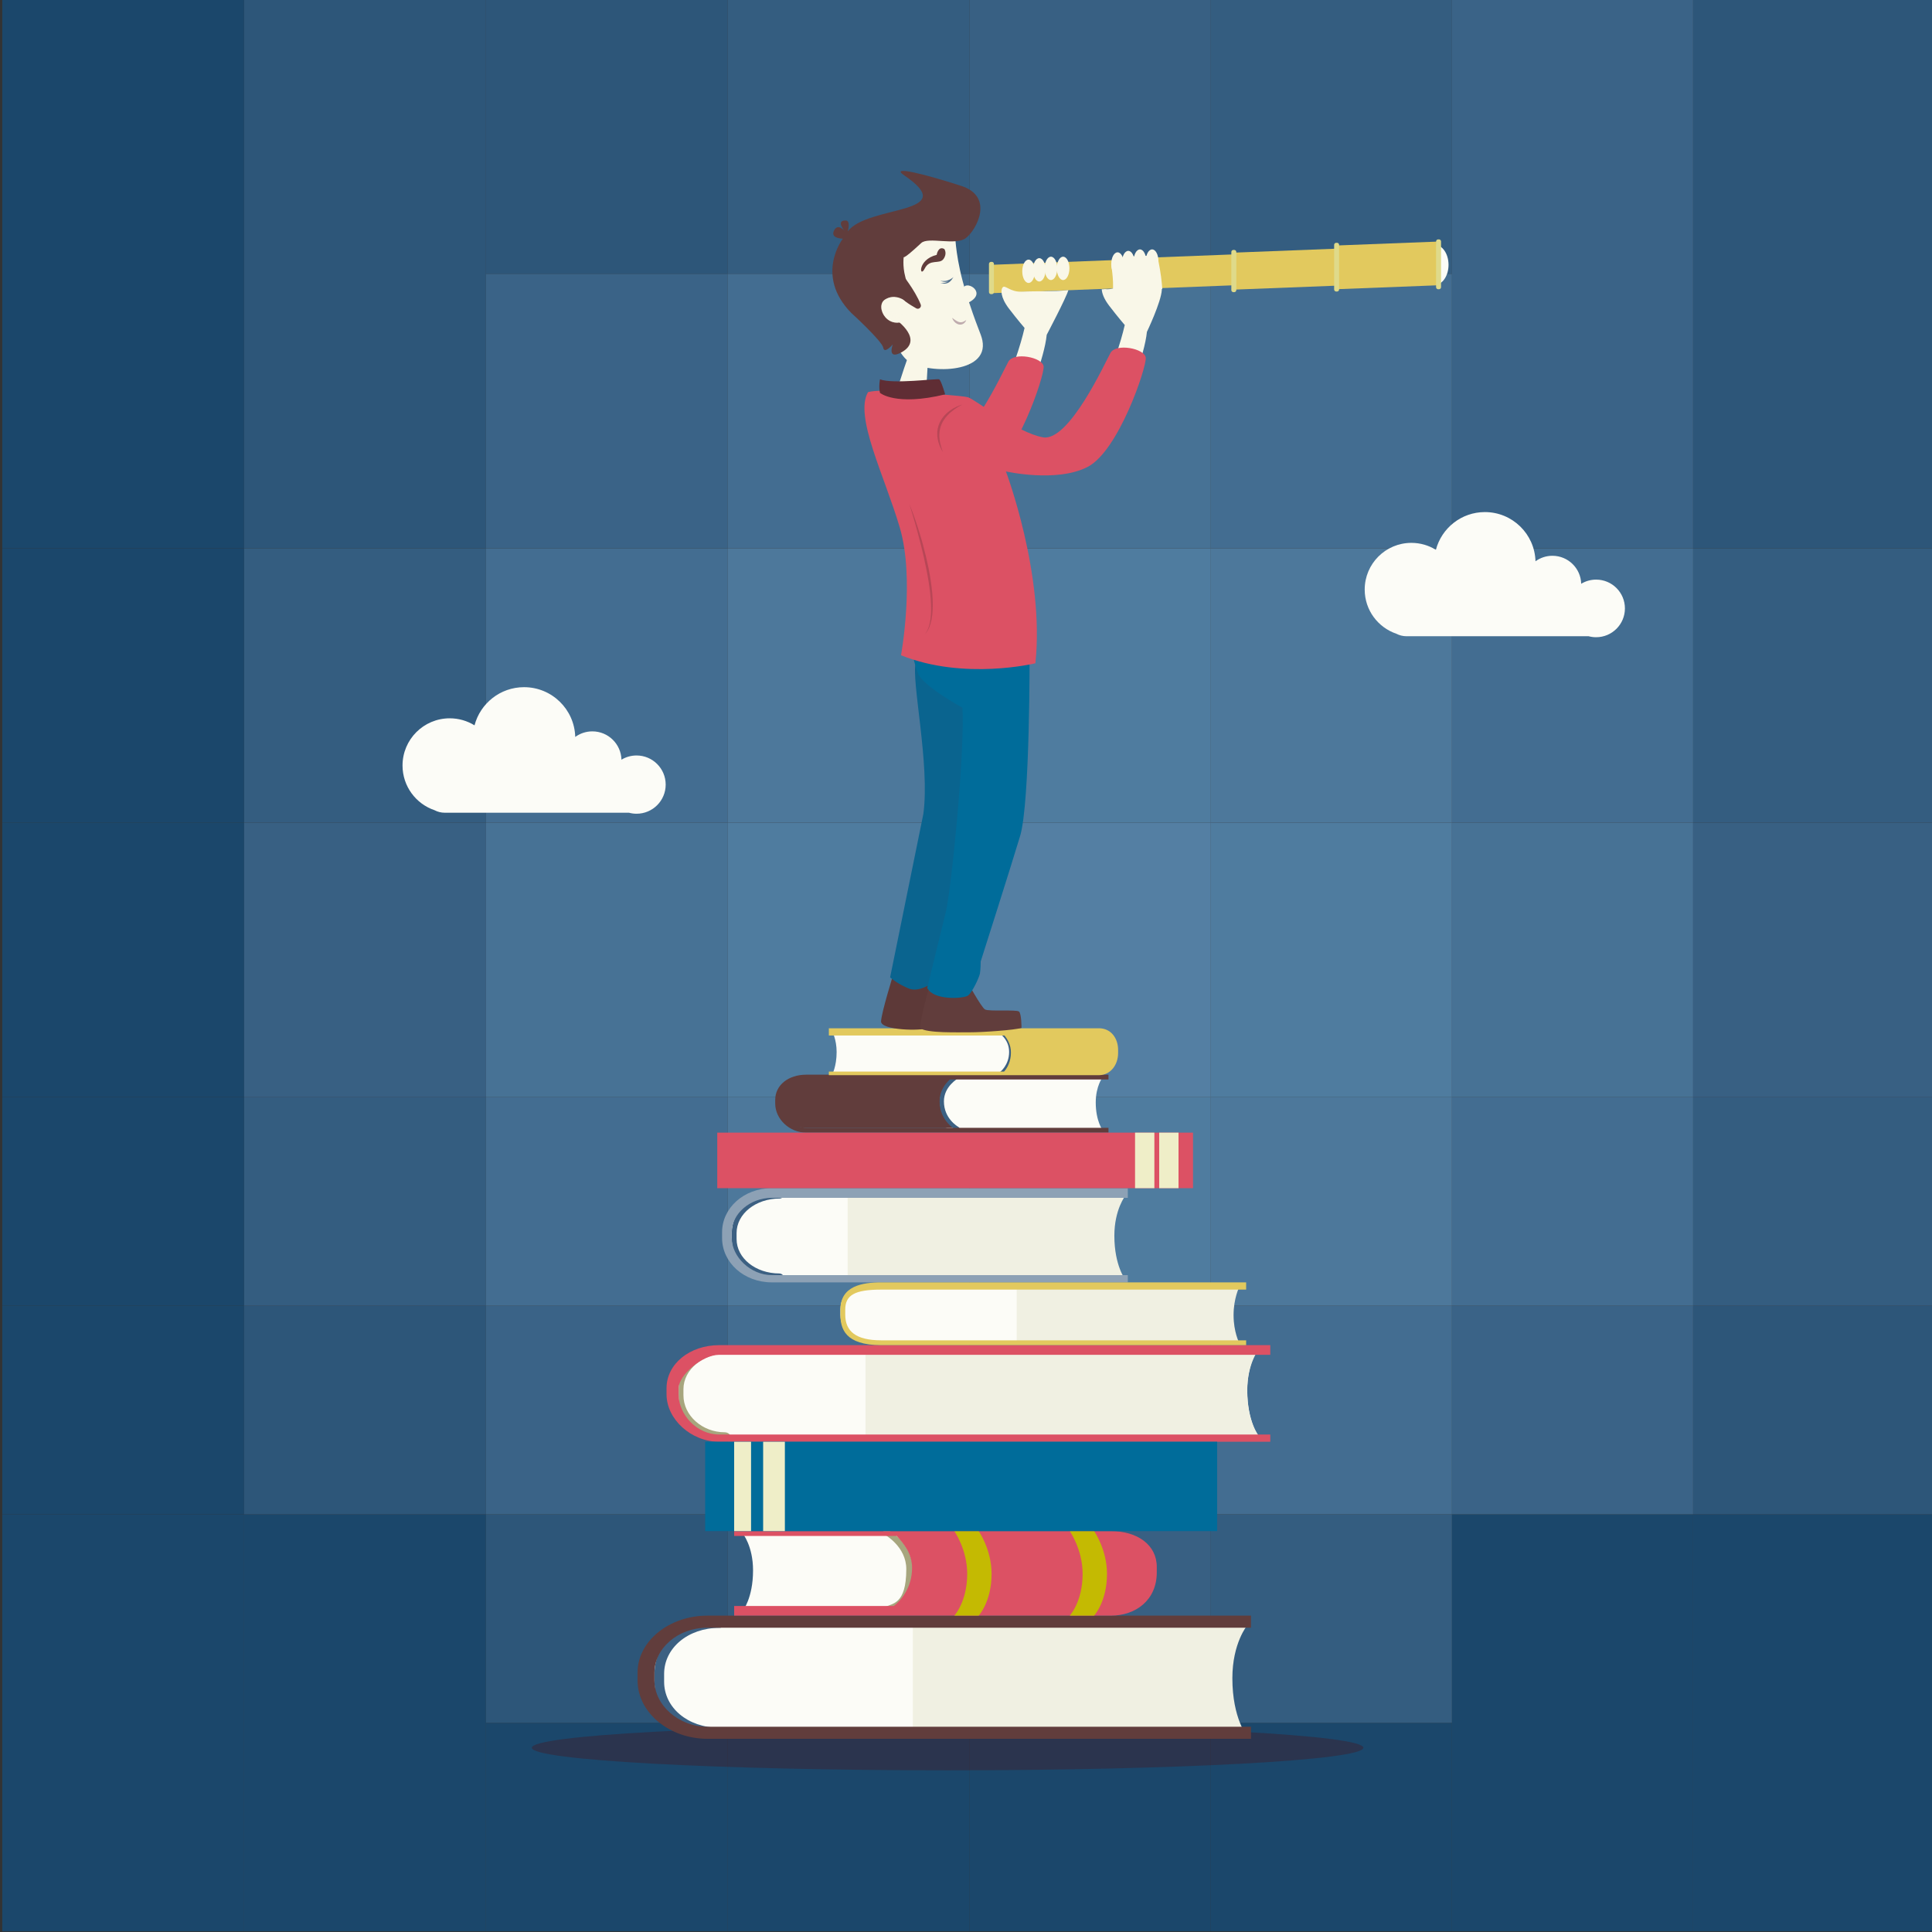 <?xml version="1.0" encoding="UTF-8" standalone="no"?>
<!-- Created with Inkscape (http://www.inkscape.org/) -->

<svg
   xmlns:dc="http://purl.org/dc/elements/1.1/"
   xmlns:cc="http://creativecommons.org/ns#"
   xmlns:rdf="http://www.w3.org/1999/02/22-rdf-syntax-ns#"
   xmlns:svg="http://www.w3.org/2000/svg"
   xmlns="http://www.w3.org/2000/svg"
   xmlns:sodipodi="http://sodipodi.sourceforge.net/DTD/sodipodi-0.dtd"
   xmlns:inkscape="http://www.inkscape.org/namespaces/inkscape"
   id="svg2"
   version="1.1"
   inkscape:version="0.91 r13725"
   xml:space="preserve"
   width="1000"
   height="1000"
   viewBox="0 0 1000 1000"
   sodipodi:docname="more07.ai.svg"><rect x="0" y="0" width="1000" height="1000" fill="#333333" stroke="none"/><defs
     id="defs6"><clipPath
       clipPathUnits="userSpaceOnUse"
       id="clipPath16"><path
         d="M 0,800 800,800 800,0 0,0 0,800 Z"
         id="path18"
         inkscape:connector-curvature="0" /></clipPath><clipPath
       clipPathUnits="userSpaceOnUse"
       id="clipPath24"><path
         d="M 0,800 800,800 800,0 0,0 0,800 Z"
         id="path26"
         inkscape:connector-curvature="0" /></clipPath><clipPath
       clipPathUnits="userSpaceOnUse"
       id="clipPath28"><path
         d="M 0,0 400.591,0 800,0 800,345.412 800,800 400.591,800 0,800 0,345.412 0,0 Z"
         id="path30"
         inkscape:connector-curvature="0" /></clipPath><clipPath
       clipPathUnits="userSpaceOnUse"
       id="clipPath162"><path
         d="m 280.789,44.802 238.422,0 0,-23.073 -238.422,0 0,23.073 z"
         id="path164"
         inkscape:connector-curvature="0" /></clipPath><clipPath
       clipPathUnits="userSpaceOnUse"
       id="clipPath298"><path
         d="M 0,800 800,800 800,0 0,0 0,800 Z"
         id="path300"
         inkscape:connector-curvature="0" /></clipPath><clipPath
       clipPathUnits="userSpaceOnUse"
       id="clipPath306"><path
         d="m 220.193,85.629 344.347,0 0,-18.68 -344.347,0 0,18.68 z"
         id="path308"
         inkscape:connector-curvature="0" /></clipPath><clipPath
       clipPathUnits="userSpaceOnUse"
       id="clipPath534"><path
         d="m 364.932,677.035 12.715,0 0,-10.651 -12.715,0 0,10.651 z"
         id="path536"
         inkscape:connector-curvature="0" /></clipPath><clipPath
       clipPathUnits="userSpaceOnUse"
       id="clipPath550"><path
         d="m 367.127,672.667 9.064,0 0,-4.13 -9.064,0 0,4.13 z"
         id="path552"
         inkscape:connector-curvature="0" /></clipPath><clipPath
       clipPathUnits="userSpaceOnUse"
       id="clipPath586"><path
         d="m 388.085,632.485 10.436,0 0,-19.735 -10.436,0 0,19.735 z"
         id="path588"
         inkscape:connector-curvature="0" /></clipPath><clipPath
       clipPathUnits="userSpaceOnUse"
       id="clipPath638"><path
         d="m 376.509,591.23 9.737,0 0,-53.893 -9.737,0 0,53.893 z"
         id="path640"
         inkscape:connector-curvature="0" /></clipPath></defs><sodipodi:namedview
     pagecolor="#ffffff"
     bordercolor="#666666"
     borderopacity="1"
     objecttolerance="10"
     gridtolerance="10"
     guidetolerance="10"
     inkscape:pageopacity="0"
     inkscape:pageshadow="2"
     inkscape:window-width="1366"
     inkscape:window-height="670"
     id="namedview4"
     showgrid="false"
     inkscape:zoom="0.35355339"
     inkscape:cx="557.93947"
     inkscape:cy="432.8321"
     inkscape:window-x="0"
     inkscape:window-y="1"
     inkscape:window-maximized="1"
     inkscape:current-layer="g10" /><g
     id="g10"
     inkscape:groupmode="layer"
     inkscape:label="more07"
     transform="matrix(1.25,0,0,-1.25,0,1000)"><g
       id="g20"
       transform="translate(0.937,0.275)"><g
         id="g22" /><g
         id="g32"><g
           clip-path="url(#clipPath24)"
           id="g34"
           style="opacity:0.68"><g
             id="g36"><g
               clip-path="url(#clipPath28)"
               id="g38"><g
                 id="g40"><g
                   transform="scale(1,-1)"
                   id="g42"><g
                     id="g44"><path
                       d="m 0,0 c 0,-57.568 0,-115.138 0,-172.706 33.382,0 66.765,0 100.147,0 0,57.568 0,115.138 0,172.706 C 66.765,0 33.382,0 0,0 Z"
                       style="fill:#105085;fill-opacity:1;fill-rule:nonzero;stroke:none"
                       id="path46"
                       inkscape:connector-curvature="0" /><path
                       d="m 100.147,0 c 0,-57.568 0,-115.138 0,-172.706 33.383,0 66.765,0 100.147,0 0,57.568 0,115.138 0,172.706 -33.382,0 -66.765,0 -100.147,0 z"
                       style="fill:#105085;fill-opacity:1;fill-rule:nonzero;stroke:none"
                       id="path48"
                       inkscape:connector-curvature="0" /><path
                       d="m 0,-172.706 c 33.382,0 66.765,0 100.147,0 0,-28.784 0,-57.568 0,-86.354 -33.382,0 -66.765,0 -100.147,0 0,28.785 0,57.569 0,86.354 z"
                       style="fill:#105085;fill-opacity:1;fill-rule:nonzero;stroke:none"
                       id="path50"
                       inkscape:connector-curvature="0" /><path
                       d="m 0,-259.06 c 33.382,0 66.765,0 100.147,0 0,-28.784 0,-57.568 0,-86.353 -33.382,0 -66.765,0 -100.147,0 0,28.784 0,57.568 0,86.353 z"
                       style="fill:#105085;fill-opacity:1;fill-rule:nonzero;stroke:none"
                       id="path52"
                       inkscape:connector-curvature="0" /><path
                       d="m 100.147,-172.706 c 33.383,0 66.765,0 100.147,0 0,-28.784 0,-57.568 0,-86.354 -33.382,0 -66.765,0 -100.147,0 0,28.785 0,57.569 0,86.354 z"
                       style="fill:#2a669a;fill-opacity:1;fill-rule:nonzero;stroke:none"
                       id="path54"
                       inkscape:connector-curvature="0" /><path
                       d="m 100.147,-259.06 c 33.383,0 66.765,0 100.147,0 0,-28.784 0,-57.568 0,-86.353 -33.382,0 -66.765,0 -100.147,0 0,28.784 0,57.568 0,86.353 z"
                       style="fill:#3571a4;fill-opacity:1;fill-rule:nonzero;stroke:none"
                       id="path56"
                       inkscape:connector-curvature="0" /><path
                       d="m 200.295,0 c 33.383,0 66.765,0 100.148,0 0,-28.784 0,-57.568 0,-86.354 -33.383,0 -66.765,0 -100.148,0 0,28.785 0,57.569 0,86.354 z"
                       style="fill:#105085;fill-opacity:1;fill-rule:nonzero;stroke:none"
                       id="path58"
                       inkscape:connector-curvature="0" /><path
                       d="m 200.295,-86.354 c 33.383,0 66.765,0 100.148,0 0,-28.784 0,-57.568 0,-86.353 -33.383,0 -66.765,0 -100.148,0 0,28.784 0,57.568 0,86.353 z"
                       style="fill:#2a669a;fill-opacity:1;fill-rule:nonzero;stroke:none"
                       id="path60"
                       inkscape:connector-curvature="0" /><path
                       d="m 300.443,0 c 33.382,0 66.765,0 100.148,0 0,-28.784 0,-57.568 0,-86.354 -33.383,0 -66.766,0 -100.148,0 0,28.785 0,57.569 0,86.354 z"
                       style="fill:#105085;fill-opacity:1;fill-rule:nonzero;stroke:none"
                       id="path62"
                       inkscape:connector-curvature="0" /><path
                       d="m 300.443,-86.354 c 33.382,0 66.765,0 100.148,0 0,-28.784 0,-57.568 0,-86.353 -33.383,0 -66.766,0 -100.148,0 0,28.784 0,57.568 0,86.353 z"
                       style="fill:#3571a4;fill-opacity:1;fill-rule:nonzero;stroke:none"
                       id="path64"
                       inkscape:connector-curvature="0" /><path
                       d="m 200.295,-172.706 c 33.383,0 66.765,0 100.148,0 0,-28.784 0,-57.568 0,-86.354 -33.383,0 -66.765,0 -100.148,0 0,28.785 0,57.569 0,86.354 z"
                       style="fill:#3e7aae;fill-opacity:1;fill-rule:nonzero;stroke:none"
                       id="path66"
                       inkscape:connector-curvature="0" /><path
                       d="m 200.295,-259.06 c 33.383,0 66.765,0 100.148,0 0,-28.784 0,-57.568 0,-86.353 -33.383,0 -66.765,0 -100.148,0 0,28.784 0,57.568 0,86.353 z"
                       style="fill:#4b89bd;fill-opacity:1;fill-rule:nonzero;stroke:none"
                       id="path68"
                       inkscape:connector-curvature="0" /><path
                       d="m 300.443,-172.706 c 33.382,0 66.765,0 100.148,0 0,-28.784 0,-57.568 0,-86.354 -33.383,0 -66.766,0 -100.148,0 0,28.785 0,57.569 0,86.354 z"
                       style="fill:#4b89bd;fill-opacity:1;fill-rule:nonzero;stroke:none"
                       id="path70"
                       inkscape:connector-curvature="0" /><path
                       d="m 300.443,-259.06 c 33.382,0 66.765,0 100.148,0 0,-28.784 0,-57.568 0,-86.353 -33.383,0 -66.766,0 -100.148,0 0,28.784 0,57.568 0,86.353 z"
                       style="fill:#5a98cc;fill-opacity:1;fill-rule:nonzero;stroke:none"
                       id="path72"
                       inkscape:connector-curvature="0" /><path
                       d="m 400.591,0 c 33.284,0 66.567,0 99.852,0 0,-28.784 0,-57.568 0,-86.354 -33.284,0 -66.567,0 -99.852,0 0,28.785 0,57.569 0,86.354 z"
                       style="fill:#105085;fill-opacity:1;fill-rule:nonzero;stroke:none"
                       id="path74"
                       inkscape:connector-curvature="0" /><path
                       d="m 400.591,-86.354 c 33.284,0 66.567,0 99.852,0 0,-28.784 0,-57.568 0,-86.353 -33.284,0 -66.567,0 -99.852,0 0,28.784 0,57.568 0,86.353 z"
                       style="fill:#3a75a9;fill-opacity:1;fill-rule:nonzero;stroke:none"
                       id="path76"
                       inkscape:connector-curvature="0" /><path
                       d="m 500.442,0 c 33.284,0 66.568,0 99.853,0 0,-28.784 0,-57.568 0,-86.354 -33.284,0 -66.568,0 -99.853,0 0,28.785 0,57.569 0,86.354 z"
                       style="fill:#105085;fill-opacity:1;fill-rule:nonzero;stroke:none"
                       id="path78"
                       inkscape:connector-curvature="0" /><path
                       d="m 500.442,-86.354 c 33.284,0 66.568,0 99.853,0 0,-28.784 0,-57.568 0,-86.353 -33.284,0 -66.568,0 -99.853,0 0,28.784 0,57.568 0,86.353 z"
                       style="fill:#3571a4;fill-opacity:1;fill-rule:nonzero;stroke:none"
                       id="path80"
                       inkscape:connector-curvature="0" /><path
                       d="m 400.591,-172.706 c 33.284,0 66.567,0 99.852,0 0,-28.784 0,-57.568 0,-86.354 -33.284,0 -66.567,0 -99.852,0 0,28.785 0,57.569 0,86.354 z"
                       style="fill:#508fc3;fill-opacity:1;fill-rule:nonzero;stroke:none"
                       id="path82"
                       inkscape:connector-curvature="0" /><path
                       d="m 400.591,-259.06 c 33.284,0 66.567,0 99.852,0 0,-28.784 0,-57.568 0,-86.353 -33.284,0 -66.567,0 -99.852,0 0,28.784 0,57.568 0,86.353 z"
                       style="fill:#5d9ed2;fill-opacity:1;fill-rule:nonzero;stroke:none"
                       id="path84"
                       inkscape:connector-curvature="0" /><path
                       d="m 500.442,-172.706 c 33.284,0 66.568,0 99.853,0 0,-28.784 0,-57.568 0,-86.354 -33.284,0 -66.568,0 -99.853,0 0,28.785 0,57.569 0,86.354 z"
                       style="fill:#4b89bd;fill-opacity:1;fill-rule:nonzero;stroke:none"
                       id="path86"
                       inkscape:connector-curvature="0" /><path
                       d="m 500.442,-259.06 c 33.284,0 66.568,0 99.853,0 0,-28.784 0,-57.568 0,-86.353 -33.284,0 -66.568,0 -99.853,0 0,28.784 0,57.568 0,86.353 z"
                       style="fill:#5a98cc;fill-opacity:1;fill-rule:nonzero;stroke:none"
                       id="path88"
                       inkscape:connector-curvature="0" /><path
                       d="m 600.295,0 c 0,-57.568 0,-115.138 0,-172.706 33.284,0 66.568,0 99.853,0 0,57.568 0,115.138 0,172.706 -33.284,0 -66.568,0 -99.853,0 z"
                       style="fill:#105085;fill-opacity:1;fill-rule:nonzero;stroke:none"
                       id="path90"
                       inkscape:connector-curvature="0" /><path
                       d="m 700.147,0 c 0,-57.568 0,-115.138 0,-172.706 33.284,0 66.568,0 99.853,0 0,57.568 0,115.138 0,172.706 -33.284,0 -66.568,0 -99.853,0 z"
                       style="fill:#105085;fill-opacity:1;fill-rule:nonzero;stroke:none"
                       id="path92"
                       inkscape:connector-curvature="0" /><path
                       d="m 600.295,-172.706 c 33.284,0 66.568,0 99.853,0 0,-28.784 0,-57.568 0,-86.354 -33.284,0 -66.568,0 -99.853,0 0,28.785 0,57.569 0,86.354 z"
                       style="fill:#3e7aae;fill-opacity:1;fill-rule:nonzero;stroke:none"
                       id="path94"
                       inkscape:connector-curvature="0" /><path
                       d="m 600.295,-259.06 c 33.284,0 66.568,0 99.853,0 0,-28.784 0,-57.568 0,-86.353 -33.284,0 -66.568,0 -99.853,0 0,28.784 0,57.568 0,86.353 z"
                       style="fill:#4b89bd;fill-opacity:1;fill-rule:nonzero;stroke:none"
                       id="path96"
                       inkscape:connector-curvature="0" /><path
                       d="m 700.147,-172.706 c 33.284,0 66.568,0 99.853,0 0,-28.784 0,-57.568 0,-86.354 -33.284,0 -66.568,0 -99.853,0 0,28.785 0,57.569 0,86.354 z"
                       style="fill:#2a669a;fill-opacity:1;fill-rule:nonzero;stroke:none"
                       id="path98"
                       inkscape:connector-curvature="0" /><path
                       d="m 700.147,-259.06 c 33.284,0 66.568,0 99.853,0 0,-28.784 0,-57.568 0,-86.353 -33.284,0 -66.568,0 -99.853,0 0,28.784 0,57.568 0,86.353 z"
                       style="fill:#3571a4;fill-opacity:1;fill-rule:nonzero;stroke:none"
                       id="path100"
                       inkscape:connector-curvature="0" /><path
                       d="m 0,-345.412 c 33.382,0 66.765,0 100.147,0 0,-37.883 0,-75.765 0,-113.647 -33.382,0 -66.765,0 -100.147,0 0,37.882 0,75.764 0,113.647 z"
                       style="fill:#105085;fill-opacity:1;fill-rule:nonzero;stroke:none"
                       id="path102"
                       inkscape:connector-curvature="0" /><path
                       d="m 0,-459.059 c 33.382,0 66.765,0 100.147,0 0,-37.882 0,-75.765 0,-113.647 -33.382,0 -66.765,0 -100.147,0 0,37.882 0,75.765 0,113.647 z"
                       style="fill:#105085;fill-opacity:1;fill-rule:nonzero;stroke:none"
                       id="path104"
                       inkscape:connector-curvature="0" /><path
                       d="m 100.147,-345.412 c 33.383,0 66.765,0 100.147,0 0,-37.883 0,-75.765 0,-113.647 -33.382,0 -66.765,0 -100.147,0 0,37.882 0,75.764 0,113.647 z"
                       style="fill:#3a75a9;fill-opacity:1;fill-rule:nonzero;stroke:none"
                       id="path106"
                       inkscape:connector-curvature="0" /><path
                       d="m 100.147,-459.059 c 33.383,0 66.765,0 100.147,0 0,-37.882 0,-75.765 0,-113.647 -33.382,0 -66.765,0 -100.147,0 0,37.882 0,75.765 0,113.647 z"
                       style="fill:#3571a4;fill-opacity:1;fill-rule:nonzero;stroke:none"
                       id="path108"
                       inkscape:connector-curvature="0" /><path
                       d="M 0,-572.706 C 0,-648.471 0,-724.235 0,-800 c 33.382,0 66.765,0 100.147,0 0,75.765 0,151.529 0,227.294 -33.382,0 -66.765,0 -100.147,0 z"
                       style="fill:#105085;fill-opacity:1;fill-rule:nonzero;stroke:none"
                       id="path110"
                       inkscape:connector-curvature="0" /><path
                       d="m 100.147,-572.706 c 0,-75.765 0,-151.529 0,-227.294 33.383,0 66.765,0 100.147,0 0,75.765 0,151.529 0,227.294 -33.382,0 -66.765,0 -100.147,0 z"
                       style="fill:#2a669a;fill-opacity:1;fill-rule:nonzero;stroke:none"
                       id="path112"
                       inkscape:connector-curvature="0" /><path
                       d="m 200.295,-345.412 c 33.383,0 66.765,0 100.148,0 0,-37.883 0,-75.765 0,-113.647 -33.383,0 -66.765,0 -100.148,0 0,37.882 0,75.764 0,113.647 z"
                       style="fill:#508fc3;fill-opacity:1;fill-rule:nonzero;stroke:none"
                       id="path114"
                       inkscape:connector-curvature="0" /><path
                       d="m 200.295,-459.059 c 33.383,0 66.765,0 100.148,0 0,-37.882 0,-75.765 0,-113.647 -33.383,0 -66.765,0 -100.148,0 0,37.882 0,75.765 0,113.647 z"
                       style="fill:#4b89bd;fill-opacity:1;fill-rule:nonzero;stroke:none"
                       id="path116"
                       inkscape:connector-curvature="0" /><path
                       d="m 300.443,-345.412 c 33.382,0 66.765,0 100.148,0 0,-37.883 0,-75.765 0,-113.647 -33.383,0 -66.766,0 -100.148,0 0,37.882 0,75.764 0,113.647 z"
                       style="fill:#5d9ed2;fill-opacity:1;fill-rule:nonzero;stroke:none"
                       id="path118"
                       inkscape:connector-curvature="0" /><path
                       d="m 300.443,-459.059 c 33.382,0 66.765,0 100.148,0 0,-37.882 0,-75.765 0,-113.647 -33.383,0 -66.766,0 -100.148,0 0,37.882 0,75.765 0,113.647 z"
                       style="fill:#5a98cc;fill-opacity:1;fill-rule:nonzero;stroke:none"
                       id="path120"
                       inkscape:connector-curvature="0" /><path
                       d="m 200.295,-572.706 c 33.383,0 66.765,0 100.148,0 0,-37.882 0,-75.765 0,-113.647 -33.383,0 -66.765,0 -100.148,0 0,37.882 0,75.765 0,113.647 z"
                       style="fill:#3e7aae;fill-opacity:1;fill-rule:nonzero;stroke:none"
                       id="path122"
                       inkscape:connector-curvature="0" /><path
                       d="m 200.295,-686.353 c 33.383,0 66.765,0 100.148,0 0,-37.882 0,-75.765 0,-113.647 -33.383,0 -66.765,0 -100.148,0 0,37.882 0,75.765 0,113.647 z"
                       style="fill:#2a669a;fill-opacity:1;fill-rule:nonzero;stroke:none"
                       id="path124"
                       inkscape:connector-curvature="0" /><path
                       d="m 300.443,-572.706 c 33.382,0 66.765,0 100.148,0 0,-37.882 0,-75.765 0,-113.647 -33.383,0 -66.766,0 -100.148,0 0,37.882 0,75.765 0,113.647 z"
                       style="fill:#4b89bd;fill-opacity:1;fill-rule:nonzero;stroke:none"
                       id="path126"
                       inkscape:connector-curvature="0" /><path
                       d="m 300.443,-686.353 c 33.382,0 66.765,0 100.148,0 0,-37.882 0,-75.765 0,-113.647 -33.383,0 -66.766,0 -100.148,0 0,37.882 0,75.765 0,113.647 z"
                       style="fill:#3571a4;fill-opacity:1;fill-rule:nonzero;stroke:none"
                       id="path128"
                       inkscape:connector-curvature="0" /><path
                       d="m 400.591,-345.412 c 33.284,0 66.567,0 99.852,0 0,-37.883 0,-75.765 0,-113.647 -33.284,0 -66.567,0 -99.852,0 0,37.882 0,75.764 0,113.647 z"
                       style="fill:#63a3d7;fill-opacity:1;fill-rule:nonzero;stroke:none"
                       id="path130"
                       inkscape:connector-curvature="0" /><path
                       d="m 400.591,-459.059 c 33.284,0 66.567,0 99.852,0 0,-37.882 0,-75.765 0,-113.647 -33.284,0 -66.567,0 -99.852,0 0,37.882 0,75.765 0,113.647 z"
                       style="fill:#5d9ed2;fill-opacity:1;fill-rule:nonzero;stroke:none"
                       id="path132"
                       inkscape:connector-curvature="0" /><path
                       d="m 500.442,-345.412 c 33.284,0 66.568,0 99.853,0 0,-37.883 0,-75.765 0,-113.647 -33.284,0 -66.568,0 -99.853,0 0,37.882 0,75.764 0,113.647 z"
                       style="fill:#5d9ed2;fill-opacity:1;fill-rule:nonzero;stroke:none"
                       id="path134"
                       inkscape:connector-curvature="0" /><path
                       d="m 500.442,-459.059 c 33.284,0 66.568,0 99.853,0 0,-37.882 0,-75.765 0,-113.647 -33.284,0 -66.568,0 -99.853,0 0,37.882 0,75.765 0,113.647 z"
                       style="fill:#5a98cc;fill-opacity:1;fill-rule:nonzero;stroke:none"
                       id="path136"
                       inkscape:connector-curvature="0" /><path
                       d="m 400.591,-572.706 c 33.284,0 66.567,0 99.852,0 0,-37.882 0,-75.765 0,-113.647 -33.284,0 -66.567,0 -99.852,0 0,37.882 0,75.765 0,113.647 z"
                       style="fill:#508fc3;fill-opacity:1;fill-rule:nonzero;stroke:none"
                       id="path138"
                       inkscape:connector-curvature="0" /><path
                       d="m 400.591,-686.353 c 33.284,0 66.567,0 99.852,0 0,-37.882 0,-75.765 0,-113.647 -33.284,0 -66.567,0 -99.852,0 0,37.882 0,75.765 0,113.647 z"
                       style="fill:#3a75a9;fill-opacity:1;fill-rule:nonzero;stroke:none"
                       id="path140"
                       inkscape:connector-curvature="0" /><path
                       d="m 500.442,-572.706 c 33.284,0 66.568,0 99.853,0 0,-37.882 0,-75.765 0,-113.647 -33.284,0 -66.568,0 -99.853,0 0,37.882 0,75.765 0,113.647 z"
                       style="fill:#4b89bd;fill-opacity:1;fill-rule:nonzero;stroke:none"
                       id="path142"
                       inkscape:connector-curvature="0" /><path
                       d="m 500.442,-686.353 c 33.284,0 66.568,0 99.853,0 0,-37.882 0,-75.765 0,-113.647 -33.284,0 -66.568,0 -99.853,0 0,37.882 0,75.765 0,113.647 z"
                       style="fill:#3571a4;fill-opacity:1;fill-rule:nonzero;stroke:none"
                       id="path144"
                       inkscape:connector-curvature="0" /><path
                       d="m 600.295,-345.412 c 33.284,0 66.568,0 99.853,0 0,-37.883 0,-75.765 0,-113.647 -33.284,0 -66.568,0 -99.853,0 0,37.882 0,75.764 0,113.647 z"
                       style="fill:#508fc3;fill-opacity:1;fill-rule:nonzero;stroke:none"
                       id="path146"
                       inkscape:connector-curvature="0" /><path
                       d="m 600.295,-459.059 c 33.284,0 66.568,0 99.853,0 0,-37.882 0,-75.765 0,-113.647 -33.284,0 -66.568,0 -99.853,0 0,37.882 0,75.765 0,113.647 z"
                       style="fill:#4b89bd;fill-opacity:1;fill-rule:nonzero;stroke:none"
                       id="path148"
                       inkscape:connector-curvature="0" /><path
                       d="m 700.147,-345.412 c 33.284,0 66.568,0 99.853,0 0,-37.883 0,-75.765 0,-113.647 -33.284,0 -66.568,0 -99.853,0 0,37.882 0,75.764 0,113.647 z"
                       style="fill:#3a75a9;fill-opacity:1;fill-rule:nonzero;stroke:none"
                       id="path150"
                       inkscape:connector-curvature="0" /><path
                       d="m 700.147,-459.059 c 33.284,0 66.568,0 99.853,0 0,-37.882 0,-75.765 0,-113.647 -33.284,0 -66.568,0 -99.853,0 0,37.882 0,75.765 0,113.647 z"
                       style="fill:#3571a4;fill-opacity:1;fill-rule:nonzero;stroke:none"
                       id="path152"
                       inkscape:connector-curvature="0" /><path
                       d="m 600.295,-572.706 c 0,-75.765 0,-151.529 0,-227.294 33.284,0 66.568,0 99.853,0 0,75.765 0,151.529 0,227.294 -33.284,0 -66.568,0 -99.853,0 z"
                       style="fill:#3e7aae;fill-opacity:1;fill-rule:nonzero;stroke:none"
                       id="path154"
                       inkscape:connector-curvature="0" /><path
                       d="m 700.147,-572.706 c 0,-75.765 0,-151.529 0,-227.294 33.284,0 66.568,0 99.853,0 0,75.765 0,151.529 0,227.294 -33.284,0 -66.568,0 -99.853,0 z"
                       style="fill:#2a669a;fill-opacity:1;fill-rule:nonzero;stroke:none"
                       id="path156"
                       inkscape:connector-curvature="0" /></g></g></g></g></g></g></g></g><g
       id="g158"
       transform="translate(-0.663,0.275)"><g
         id="g160" /></g><g
       id="g294"><g
         id="g296"
         clip-path="url(#clipPath298)"><g
           id="g302"><g
             id="g304" /><g
             id="g310"><g
               clip-path="url(#clipPath306)"
               id="g312"
               style="opacity:0.35"><g
                 transform="translate(564.54,76.29)"
                 id="g314"><path
                   d="m 0,0 c 0,5.158 -77.085,9.34 -172.173,9.34 -95.089,0 -172.174,-4.182 -172.174,-9.34 0,-5.158 77.085,-9.34 172.174,-9.34 C -77.085,-9.34 0,-5.158 0,0"
                   style="fill:#481118;fill-opacity:1;fill-rule:nonzero;stroke:none"
                   id="path316"
                   inkscape:connector-curvature="0" /></g></g></g></g><g
           id="g318"
           transform="translate(513.902,82)"><path
             d="m 0,0 -220.394,0 c -13.638,0 -26.508,10.245 -26.508,22.171 l 0,3.239 c 0,11.926 12.87,21.59 26.508,21.59 L 0,47 C 0,47 -6.174,39.163 -6.174,24.579 -6.174,7.858 0,0 0,0"
             style="fill:#fcfcf7;fill-opacity:1;fill-rule:nonzero;stroke:none"
             id="path320"
             inkscape:connector-curvature="0" /></g><g
           id="g322"
           transform="translate(516.47,81)"><path
             d="m 0,0 -138.47,0 0,46 L 0,46 C 0,46 -6.173,38.663 -6.173,24.079 -6.173,7.358 0,0 0,0"
             style="fill:#f0f0e2;fill-opacity:1;fill-rule:nonzero;stroke:none"
             id="path324"
             inkscape:connector-curvature="0" /></g><g
           id="g326"
           transform="translate(297.699,81.338)"><path
             d="m 0,0 c -15.186,0 -26.699,9.792 -26.699,22.293 l 0,3.239 c 0,6.144 2.519,11.837 7.788,16.029 5.112,4.066 11.683,6.305 18.852,6.305 1.027,0 1.763,-0.727 1.763,-1.625 0,-0.897 -0.355,-1.625 -1.382,-1.625 -13.176,0 -23.021,-8.383 -23.021,-19.084 l 0,-3.239 C -22.699,11.615 -12.961,3.25 0.141,3.25 1.168,3.25 1.929,2.523 1.929,1.625 1.929,0.728 1.027,0 0,0"
             style="fill:#3c6082;fill-opacity:1;fill-rule:nonzero;stroke:none"
             id="path328"
             inkscape:connector-curvature="0" /></g><g
           id="g330"
           transform="translate(518,80)"><path
             d="M 0,0 -225.109,0 C -240.557,0 -254,10.62 -254,24.171 l 0,3.239 c 0,13.106 13.177,23.59 28.891,23.59 L 0,51 0,46 -225.109,46 C -237.31,46 -247,37.443 -247,27.41 l 0,-3.239 C -247,13.822 -236.896,5 -225.109,5 L 0,5 0,0 Z"
             style="fill:#613d3c;fill-opacity:1;fill-rule:nonzero;stroke:none"
             id="path332"
             inkscape:connector-curvature="0" /></g><g
           id="g334"
           transform="translate(464.136,270)"><path
             d="m 0,0 -144.054,0 c -10.229,0 -19.082,8.429 -19.082,17.374 l 0,2.429 c 0,8.944 8.853,15.197 19.082,15.197 L 0,35 C 0,35 -4.63,29.248 -4.63,18.309 -4.63,5.769 0,0 0,0"
             style="fill:#fcfcf7;fill-opacity:1;fill-rule:nonzero;stroke:none"
             id="path336"
             inkscape:connector-curvature="0" /></g><g
           id="g338"
           transform="translate(466.063,270)"><path
             d="m 0,0 -115.063,0 0,35 L 0,35 C 0,35 -4.63,29.248 -4.63,18.309 -4.63,5.769 0,0 0,0"
             style="fill:#f0f0e2;fill-opacity:1;fill-rule:nonzero;stroke:none"
             id="path340"
             inkscape:connector-curvature="0" /></g><g
           id="g342"
           transform="translate(323.125,270.249)"><path
             d="m 0,0 c -11.39,0 -20.125,7.344 -20.125,16.719 l 0,2.43 c 0,4.608 1.99,8.878 5.942,12.022 3.834,3.049 8.813,4.729 14.189,4.729 0.77,0 1.347,-0.546 1.347,-1.219 0,-0.673 -0.854,-1.219 -1.624,-1.219 -9.882,0 -17.854,-6.287 -17.854,-14.313 l 0,-2.43 c 0,-8.008 7.904,-14.281 17.731,-14.281 0.77,0 1.591,-0.546 1.591,-1.219 C 1.197,0.546 0.77,0 0,0"
             style="fill:#3c6082;fill-opacity:1;fill-rule:nonzero;stroke:none"
             id="path344"
             inkscape:connector-curvature="0" /></g><g
           id="g346"
           transform="translate(467,269)"><path
             d="M 0,0 -147.381,0 C -158.967,0 -168,8.21 -168,18.374 l 0,2.429 c 0,9.829 8.834,18.197 20.619,18.197 L 0,39 0,35 -147.381,35 C -156.531,35 -164,28.328 -164,20.803 l 0,-2.429 C -164,10.612 -156.221,3 -147.381,3 L 0,3 0,0 Z"
             style="fill:#8da1b5;fill-opacity:1;fill-rule:nonzero;stroke:none"
             id="path348"
             inkscape:connector-curvature="0" /></g><g
           id="g350"
           transform="translate(521.244,205)"><path
             d="m 0,0 -222.98,0 c -10.577,0 -18.264,8.425 -18.264,17.674 l 0,2.512 c 0,9.25 7.687,16.814 18.264,16.814 L 0,37 C 0,37 -4.788,30.649 -4.788,19.337 -4.788,6.368 0,0 0,0"
             style="fill:#fcfcf7;fill-opacity:1;fill-rule:nonzero;stroke:none"
             id="path352"
             inkscape:connector-curvature="0" /></g><g
           id="g354"
           transform="translate(521.244,241.228)"><path
             d="m 0,0 -162.859,0 0,-35.755 162.859,0 c 0,0 -4.788,5.746 -4.788,18.715 C -4.788,-5.729 0,0 0,0"
             style="fill:#f0f0e2;fill-opacity:1;fill-rule:nonzero;stroke:none"
             id="path356"
             inkscape:connector-curvature="0" /></g><g
           id="g358"
           transform="translate(300.977,203.675)"><path
             d="m 0,0 c -11.348,0 -19.977,8.335 -19.977,18.581 l 0,2.512 c 0,9.972 8.895,18.085 20.571,18.085 1.026,0 1.556,-0.727 1.556,-1.625 0,-0.898 -1.237,-1.625 -2.264,-1.625 -9.626,0 -17.863,-6.655 -17.863,-14.835 l 0,-2.512 c 0,-8.453 7.82,-15.331 17.118,-15.331 1.027,0 2.288,-0.727 2.288,-1.625 C 1.429,0.727 1.026,0 0,0"
             style="fill:#a7a67e;fill-opacity:1;fill-rule:nonzero;stroke:none"
             id="path360"
             inkscape:connector-curvature="0" /></g><g
           id="g362"
           transform="translate(526,203)"><path
             d="M 0,0 -228.215,0 C -239.78,0 -250,9.274 -250,19.674 l 0,2.512 C -250,32.223 -240.389,40 -228.215,40 L 0,40 0,36 -228.215,36 C -235.34,36 -245,27.473 -245,22.186 l 0,-2.512 C -245,11.253 -237.517,3 -228.215,3 L 0,3 0,0 Z"
             style="fill:#dc5164;fill-opacity:1;fill-rule:nonzero;stroke:none"
             id="path364"
             inkscape:connector-curvature="0" /></g><g
           id="g366"
           transform="translate(307.546,133)"><path
             d="m 0,0 59.106,0 c 9.441,0 16.348,7.194 16.348,15.45 l 0,2.241 C 75.454,25.947 68.547,32 59.106,32 L 0,32 C 0,32 4.274,26.843 4.274,16.747 4.274,5.172 0,0 0,0"
             style="fill:#fcfcf7;fill-opacity:1;fill-rule:nonzero;stroke:none"
             id="path368"
             inkscape:connector-curvature="0" /></g><g
           id="g370"
           transform="translate(367.022,132.339)"><path
             d="m 0,0 c -0.444,0 -0.879,0.195 -1.13,0.55 -0.386,0.545 -0.194,1.26 0.429,1.598 3.03,1.661 8.956,0.901 8.956,15.78 0,9.34 -8.864,14.236 -8.954,14.285 -0.624,0.337 -0.817,1.052 -0.432,1.598 0.385,0.546 1.203,0.714 1.827,0.377 C 1.113,33.963 10.91,28.549 10.91,17.928 10.91,5.846 1.115,0.4 0.698,0.174 0.48,0.056 0.238,0 0,0"
             style="fill:#a7a67e;fill-opacity:1;fill-rule:nonzero;stroke:none"
             id="path372"
             inkscape:connector-curvature="0" /></g><g
           id="g374"
           transform="translate(460.009,166)"><path
             d="m 0,0 -156.009,0 0,-2 67.288,0 c 2.786,-3 6.379,-7.106 6.379,-13.288 0,-8.157 -4.757,-13.712 -7.567,-15.712 l -66.1,0 0,-4 L 0,-35 c 10.255,0 18.991,6.409 18.991,17.914 l 0,2.242 C 18.991,-5.702 10.962,0 0,0"
             style="fill:#dc5164;fill-opacity:1;fill-rule:nonzero;stroke:none"
             id="path376"
             inkscape:connector-curvature="0" /></g><g
           id="g378"
           transform="translate(410.591,148.319)"><path
             d="m 0,0 c 0,10.096 -5.336,17.681 -5.336,17.681 l -10.089,0 c 0,0 5.335,-7.585 5.335,-17.681 0,-11.575 -5.335,-17.319 -5.335,-17.319 l 10.089,0 c 0,0 5.336,5.744 5.336,17.319"
             style="fill:#c4ba02;fill-opacity:1;fill-rule:nonzero;stroke:none"
             id="path380"
             inkscape:connector-curvature="0" /></g><g
           id="g382"
           transform="translate(458.383,148.319)"><path
             d="m 0,0 c 0,10.096 -5.336,17.681 -5.336,17.681 l -10.089,0 c 0,0 5.335,-7.585 5.335,-17.681 0,-11.575 -5.335,-17.319 -5.335,-17.319 l 10.089,0 c 0,0 5.336,5.744 5.336,17.319"
             style="fill:#c4ba02;fill-opacity:1;fill-rule:nonzero;stroke:none"
             id="path384"
             inkscape:connector-curvature="0" /></g><g
           id="g386"
           transform="translate(456.599,332)"><path
             d="m 0,0 -59.942,0 c -6.351,0 -12.657,5.19 -12.657,10.744 l 0,1.508 c 0,5.554 6.306,9.748 12.657,9.748 L 0,22 C 0,22 -2.875,18.295 -2.875,11.503 -2.875,3.716 0,0 0,0"
             style="fill:#fcfcf7;fill-opacity:1;fill-rule:nonzero;stroke:none"
             id="path388"
             inkscape:connector-curvature="0" /></g><g
           id="g390"
           transform="translate(395.694,333)"><path
             d="m 0,0 -61.912,0 c -6.352,0 -11.782,4.502 -11.782,10.056 l 0,1.508 c 0,5.554 5.43,9.436 11.782,9.436 L 0,21 C 0,21 -6.447,17.795 -6.447,11.003 -6.447,3.216 0,0 0,0"
             style="fill:#613d3c;fill-opacity:1;fill-rule:nonzero;stroke:none"
             id="path392"
             inkscape:connector-curvature="0" /></g><g
           id="g394"
           transform="translate(396.408,331.906)"><path
             d="m 0,0 c 0.299,0 0.591,0.131 0.76,0.37 0.26,0.366 0.131,0.848 -0.289,1.075 -0.244,0.134 -6.024,3.384 -6.024,10.616 0,6.284 5.963,9.577 6.023,9.61 0.42,0.227 0.55,0.708 0.291,1.075 -0.259,0.367 -0.965,0.396 -1.385,0.169 C -0.905,22.763 -7.34,19.206 -7.34,12.061 -7.34,3.933 -0.75,0.269 -0.469,0.117 -0.323,0.038 -0.16,0 0,0"
             style="fill:#3c6082;fill-opacity:1;fill-rule:nonzero;stroke:none"
             id="path396"
             inkscape:connector-curvature="0" /></g><g
           id="g398"
           transform="translate(333.852,331)"><path
             d="m 0,0 125.148,0 0,2 L 0,2 c -5.35,0 -10.852,4.943 -10.852,10.056 l 0,1.508 C -10.852,18.266 -5.719,22 0,22 l 125.148,0 0,2 L 0,24 c -7.375,0 -12.852,-4.286 -12.852,-10.436 l 0,-1.508 C -12.852,5.589 -6.899,0 0,0"
             style="fill:#613d3c;fill-opacity:1;fill-rule:nonzero;stroke:none"
             id="path400"
             inkscape:connector-curvature="0" /></g><g
           id="g402"
           transform="translate(344.538,355)"><path
             d="m 0,0 69.193,0 c 4.18,0 7.269,4.758 7.269,9.099 l 0,1.179 C 76.462,14.619 73.373,18 69.193,18 L 0,18 C 0,18 1.892,14.702 1.892,9.392 1.892,3.307 0,0 0,0"
             style="fill:#fcfcf7;fill-opacity:1;fill-rule:nonzero;stroke:none"
             id="path404"
             inkscape:connector-curvature="0" /></g><g
           id="g406"
           transform="translate(414.757,355.378)"><path
             d="m 0,0 c -0.166,0 -0.329,0.099 -0.423,0.277 -0.145,0.274 -0.494,0.265 -0.259,0.435 0.135,0.1 3.78,2.904 3.78,8.32 0,4.705 -3.326,7.172 -3.36,7.196 -0.234,0.17 -0.306,0.53 -0.162,0.805 0.145,0.275 0.892,-0.124 1.127,-0.294 C 0.859,16.625 4.094,14.382 4.094,9.032 4.094,2.945 0.419,0.201 0.262,0.088 0.181,0.028 0.09,0 0,0"
             style="fill:#3c6082;fill-opacity:1;fill-rule:nonzero;stroke:none"
             id="path408"
             inkscape:connector-curvature="0" /></g><g
           id="g410"
           transform="translate(455.07,374.216)"><path
             d="m 0,0 -111.86,0 0,-2.989 72.696,0 c 1.214,-1.419 2.702,-3.814 2.702,-7.065 0,-3.775 -1.527,-6.386 -2.749,-7.877 l -72.649,0 0,-1.494 71.154,0 40.706,0 0.046,0 c 0.058,0 0.115,0.01 0.174,0.012 4.428,0.128 7.695,4.074 7.695,9.212 l 0,1.218 C 7.915,-4.016 4.854,0 0,0"
             style="fill:#e2c95e;fill-opacity:1;fill-rule:nonzero;stroke:none"
             id="path412"
             inkscape:connector-curvature="0" /></g><path
           d="m 504,166 -212,0 0,37 212,0 0,-37 z"
           style="fill:#006c9a;fill-opacity:1;fill-rule:nonzero;stroke:none"
           id="path414"
           inkscape:connector-curvature="0" /><path
           d="m 311,166 -7,0 0,37 7,0 0,-37 z"
           style="fill:#efeec8;fill-opacity:1;fill-rule:nonzero;stroke:none"
           id="path416"
           inkscape:connector-curvature="0" /><path
           d="m 325,166 -9,0 0,37 9,0 0,-37 z"
           style="fill:#efeec8;fill-opacity:1;fill-rule:nonzero;stroke:none"
           id="path418"
           inkscape:connector-curvature="0" /><path
           d="m 494,308 -197,0 0,23 197,0 0,-23 z"
           style="fill:#dc5164;fill-opacity:1;fill-rule:nonzero;stroke:none"
           id="path420"
           inkscape:connector-curvature="0" /><path
           d="m 488,308 -8,0 0,23 8,0 0,-23 z"
           style="fill:#efeec8;fill-opacity:1;fill-rule:nonzero;stroke:none"
           id="path422"
           inkscape:connector-curvature="0" /><path
           d="m 478,308 -8,0 0,23 8,0 0,-23 z"
           style="fill:#efeec8;fill-opacity:1;fill-rule:nonzero;stroke:none"
           id="path424"
           inkscape:connector-curvature="0" /><g
           id="g426"
           transform="translate(505,244)"><path
             d="M 0,0 -140.617,0 C -149.743,0 -157,3.625 -157,11.605 l 0,2.167 c 0,7.98 7.257,9.228 16.383,9.228 L 0,23 0,0 Z"
             style="fill:#fcfcf7;fill-opacity:1;fill-rule:nonzero;stroke:none"
             id="path428"
             inkscape:connector-curvature="0" /></g><g
           id="g430"
           transform="translate(513.114,244)"><path
             d="m 0,0 -92.114,0 0,23 L 0,23 C 0,23 -2.318,18.333 -2.318,11.43 -2.318,4.469 0,0 0,0"
             style="fill:#f0f0e2;fill-opacity:1;fill-rule:nonzero;stroke:none"
             id="path432"
             inkscape:connector-curvature="0" /></g><g
           id="g434"
           transform="translate(364.875,243)"><path
             d="m 0,0 151.125,0 0,2 L 0,2 c -10.442,0 -14.875,3.743 -14.875,10.605 l 0,2.167 C -14.875,20.751 -10.877,23 0,23 l 151.125,0 0,3 L 0,26 c -7.802,0 -16.875,-1.501 -16.875,-11.228 l 0,-2.167 C -16.875,6.893 -15.021,0 0,0"
             style="fill:#e2c95e;fill-opacity:1;fill-rule:nonzero;stroke:none"
             id="path436"
             inkscape:connector-curvature="0" /></g><g
           id="g438"
           transform="translate(599.807,690.334)"><path
             d="m 0,0 c 0,-4.588 -2.57,-8.307 -5.74,-8.307 -3.169,0 -5.739,3.719 -5.739,8.307 0,4.588 2.57,8.307 5.739,8.307 C -2.57,8.307 0,4.588 0,0"
             style="fill:#fcfcf7;fill-opacity:1;fill-rule:nonzero;stroke:none"
             id="path440"
             inkscape:connector-curvature="0" /></g><g
           id="g442"
           transform="translate(469.312,680.875)"><path
             d="m 0,0 -58.296,-2.257 c -0.014,-10e-4 -0.027,0.011 -0.027,0.025 l -0.453,11.679 c 0,0.014 0.011,0.027 0.026,0.027 l 58.296,2.257 c 0.014,10e-4 0.027,-0.011 0.027,-0.025 L 0.026,0.028 C 0.026,0.013 0.015,0.001 0,0"
             style="fill:#e2c95e;fill-opacity:1;fill-rule:nonzero;stroke:none"
             id="path444"
             inkscape:connector-curvature="0" /></g><g
           id="g446"
           transform="translate(510.526,681.855)"><path
             d="m 0,0 -41.446,-1.605 c -0.014,0 -0.027,0.011 -0.027,0.026 l -0.493,12.723 c 0,0.015 0.011,0.028 0.026,0.028 l 41.445,1.605 c 0.015,0 0.027,-0.011 0.028,-0.026 L 0.025,0.028 C 0.026,0.013 0.015,0.001 0,0"
             style="fill:#e2c95e;fill-opacity:1;fill-rule:nonzero;stroke:none"
             id="path448"
             inkscape:connector-curvature="0" /></g><g
           id="g450"
           transform="translate(553.062,681.7)"><path
             d="m 0,0 -41.434,-1.604 c -0.018,-10e-4 -0.033,0.015 -0.034,0.036 l -0.589,15.22 c -10e-4,0.02 0.013,0.037 0.03,0.038 l 41.435,1.604 c 0.018,10e-4 1.154,0.429 1.155,0.408 L 0.031,0.038 C 0.031,0.018 0.018,0.001 0,0"
             style="fill:#e2c95e;fill-opacity:1;fill-rule:nonzero;stroke:none"
             id="path452"
             inkscape:connector-curvature="0" /></g><g
           id="g454"
           transform="translate(595.504,681.872)"><path
             d="m 0,0 -41.446,-1.605 c -0.014,0 -0.027,0.011 -0.027,0.026 l -0.698,18.022 c -10e-4,0.015 0.011,0.027 0.026,0.028 L -0.7,18.076 c 0.015,0 0.027,-0.011 0.028,-0.026 L 0.025,0.028 C 0.026,0.013 0.015,0.001 0,0"
             style="fill:#e2c95e;fill-opacity:1;fill-rule:nonzero;stroke:none"
             id="path456"
             inkscape:connector-curvature="0" /></g><g
           id="g458"
           transform="translate(410.715,678.2)"><path
             d="m 0,0 -0.354,0 c -0.469,0 -0.852,0.383 -0.852,0.851 l 0,11.666 c 0,0.468 0.383,0.851 0.852,0.851 l 0.354,0 c 0.468,0 0.851,-0.383 0.851,-0.851 l 0,-11.666 C 0.851,0.383 0.468,0 0,0"
             style="fill:#dfda8a;fill-opacity:1;fill-rule:nonzero;stroke:none"
             id="path460"
             inkscape:connector-curvature="0" /></g><g
           id="g462"
           transform="translate(468.504,679.029)"><path
             d="m 0,0 -0.354,0 c -0.469,0 -0.852,0.383 -0.852,0.851 l 0,13.517 c 0,0.468 0.383,0.851 0.852,0.851 l 0.354,0 c 0.468,0 0.851,-0.383 0.851,-0.851 l 0,-13.517 C 0.851,0.383 0.468,0 0,0"
             style="fill:#dfda8a;fill-opacity:1;fill-rule:nonzero;stroke:none"
             id="path464"
             inkscape:connector-curvature="0" /></g><g
           id="g466"
           transform="translate(511.075,679.026)"><path
             d="m 0,0 -0.354,0 c -0.469,0 -0.852,0.383 -0.852,0.851 l 0,15.782 c 0,0.468 0.383,0.851 0.852,0.851 l 0.354,0 c 0.468,0 0.851,-0.383 0.851,-0.851 l 0,-15.782 C 0.851,0.383 0.468,0 0,0"
             style="fill:#dfda8a;fill-opacity:1;fill-rule:nonzero;stroke:none"
             id="path468"
             inkscape:connector-curvature="0" /></g><g
           id="g470"
           transform="translate(553.289,679.284)"><path
             d="m 0,0 0.355,0 c 0.468,0 0.851,0.383 0.851,0.851 l 0,18.477 c 0,0.469 -0.383,0.852 -0.851,0.852 L 0,20.18 c -0.468,0 -0.851,-0.383 -0.851,-0.852 l 0,-18.477 C -0.851,0.383 -0.468,0 0,0"
             style="fill:#dfda8a;fill-opacity:1;fill-rule:nonzero;stroke:none"
             id="path472"
             inkscape:connector-curvature="0" /></g><g
           id="g474"
           transform="translate(595.857,680.231)"><path
             d="m 0,0 -0.355,0 c -0.468,0 -0.851,0.383 -0.851,0.851 l 0,18.94 c 0,0.468 0.383,0.851 0.851,0.851 l 0.355,0 c 0.468,0 0.851,-0.383 0.851,-0.851 l 0,-18.94 C 0.851,0.383 0.468,0 0,0"
             style="fill:#dfda8a;fill-opacity:1;fill-rule:nonzero;stroke:none"
             id="path476"
             inkscape:connector-curvature="0" /></g><g
           id="g478"
           transform="translate(376.369,653.228)"><path
             d="m 0,0 c 0,0 -14.5,-39.472 -0.045,-16.999 0.007,0.01 0.024,-0.017 0.035,-0.024 0.617,0.02 1.222,-0.153 1.763,-0.453 0.649,0.306 1.396,0.387 2.11,0.267 0.104,0.196 4.854,-12.364 4.998,-12.193 l -4.489,12.92 c 0.082,0.096 0.176,0.171 0.265,0.255 -0.163,0.467 2.042,-12.948 1.807,-12.37 0.078,2.978 1.454,26.624 1.454,26.624 C 0.506,-0.793 0,0 0,0"
             style="fill:#f9f7e8;fill-opacity:1;fill-rule:nonzero;stroke:none"
             id="path480"
             inkscape:connector-curvature="0" /></g><g
           id="g482"
           transform="translate(466.854,685.474)"><path
             d="m 0,0 c -0.421,-0.834 -0.967,-1.588 -1.618,-2.24 -1.073,-1.546 -2.864,-2.778 -3.774,-2.852 -0.161,-0.013 -0.363,0.05 -0.589,0.156 -0.716,-0.189 -1.49,-0.303 -2.339,-0.303 -0.35,0 -0.681,0.031 -1.007,0.067 -0.266,-0.032 -0.535,-0.055 -0.805,-0.067 -0.173,-0.008 -0.343,0.004 -0.514,0.01 0.067,-1.598 0.86,-3.945 3.071,-6.831 3.634,-4.745 6.457,-7.997 6.457,-7.997 0,0 -3.96,-17.628 -9.775,-24.515 -5.814,-6.887 8.919,-4.15 10.785,-5.081 0,0 7.184,16.822 8.164,26.757 0,0 5.9,12.323 6.18,17.434 C 14.408,-2.319 4.91,4.376 0,0"
             style="fill:#f9f7e8;fill-opacity:1;fill-rule:nonzero;stroke:none"
             id="path484"
             inkscape:connector-curvature="0" /></g><g
           id="g486"
           transform="translate(369.902,396.54)"><path
             d="m 0,0 c 0,0 -4.837,-15.547 -5.078,-19.425 -0.241,-3.878 17.2,-3.991 18.851,-2.869 1.65,1.123 5.557,19.709 3.927,20.246 C 16.07,-1.511 0.565,1.847 0,0"
             style="fill:#5d3938;fill-opacity:1;fill-rule:nonzero;stroke:none"
             id="path488"
             inkscape:connector-curvature="0" /></g><g
           id="g490"
           transform="translate(368.579,395.304)"><path
             d="m 0,0 c 0,0 2.885,-2.675 7.755,-4.641 4.871,-1.966 11.308,3.46 11.308,3.46 6.795,15.664 15.992,114.447 15.992,114.447 0,0 -22.579,24.713 -24.459,17.036 -1.88,-7.676 5.968,-42.026 3.165,-62.652 L 0,0 Z"
             style="fill:#0a648f;fill-opacity:1;fill-rule:nonzero;stroke:none"
             id="path492"
             inkscape:connector-curvature="0" /></g><g
           id="g494"
           transform="translate(400.029,394.422)"><path
             d="m 0,0 c 0,0 6.222,-11.479 7.828,-12.411 1.607,-0.931 13.037,0.024 14.09,-0.873 1.054,-0.897 1.043,-6.765 1.043,-6.765 -2.737,-0.912 -16.381,-1.856 -21.371,-1.825 -4.99,0.032 -17.671,-0.426 -20.59,1.696 -0.467,1.416 3.961,19.169 5.186,21.034 C -12.589,2.721 -0.606,3.643 0,0"
             style="fill:#613d3c;fill-opacity:1;fill-rule:nonzero;stroke:none"
             id="path496"
             inkscape:connector-curvature="0" /></g><g
           id="g498"
           transform="translate(426.328,530.182)"><path
             d="m 0,0 c 0,0 0.263,-62.483 -3.925,-76.367 -4.189,-13.885 -15.379,-48.968 -16.326,-51.96 0,0 0.001,-3.328 -0.308,-4.973 -0.309,-1.645 -3.189,-7.845 -4.932,-9.124 -1.743,-1.279 -14.279,-2.166 -16.9,3.148 0,0 5.439,22.245 7.661,31.26 2.223,9.014 7.903,64.472 6.943,84.778 0,0 -16.534,8.939 -18.518,14.459 -1.799,5.004 -2.924,10.998 -2.872,11.827 C -49.126,3.877 0,0 0,0"
             style="fill:#006c9a;fill-opacity:1;fill-rule:nonzero;stroke:none"
             id="path500"
             inkscape:connector-curvature="0" /></g><g
           id="g502"
           transform="translate(373.091,528.67)"><path
             d="m 0,0 c 0,0 5.789,31.491 -0.509,52.874 -6.297,21.384 -18.961,46.149 -13.148,56.084 0,0 4.775,1.275 10.795,0 6.021,-1.276 17.024,-0.783 17.024,-0.783 0,0 10.796,-0.7 13.494,-1.323 2.699,-0.623 20.346,-14.74 31.141,-16.609 10.796,-1.868 25.661,30.851 27.945,34.965 2.283,4.113 14.181,1.832 14.596,-1.991 0.415,-3.823 -11.192,-38.579 -24.064,-45.222 -12.871,-6.644 -33.839,-1.869 -33.839,-1.869 0,0 16.148,-42.702 12.203,-79.448 0,0 -29.436,-7.228 -55.638,3.322"
             style="fill:#dc5164;fill-opacity:1;fill-rule:nonzero;stroke:none"
             id="path504"
             inkscape:connector-curvature="0" /></g><g
           id="g506"
           transform="translate(391.372,636.7)"><path
             d="m 0,0 c 0,0 -1.661,5.813 -2.491,6.228 -0.831,0.415 -19.1,-2.076 -24.498,0 0,0 -0.623,-3.114 0,-5.605 0,0 6.436,-5.605 26.989,-0.623"
             style="fill:#5f2d34;fill-opacity:1;fill-rule:nonzero;stroke:none"
             id="path508"
             inkscape:connector-curvature="0" /></g><g
           id="g510"
           transform="translate(423.09,679.228)"><path
             d="m 0,0 c -4.632,-0.223 -6.756,2.732 -7.772,1.9 -1.015,-0.832 -1.16,-4.177 2.474,-8.922 3.635,-4.746 6.458,-7.998 6.458,-7.998 0,0 -3.961,-17.627 -9.775,-24.514 -5.814,-6.888 8.918,-4.15 10.785,-5.082 0,0 7.184,16.822 8.164,26.758 0,0 8.157,15.474 8.961,18.498 C 12.849,-0.051 6.487,0.312 0,0"
             style="fill:#f9f7e8;fill-opacity:1;fill-rule:nonzero;stroke:none"
             id="path512"
             inkscape:connector-curvature="0" /></g><g
           id="g514"
           transform="translate(432.138,648.262)"><path
             d="m 0,0 c -0.415,3.823 -12.313,6.104 -14.596,1.99 -2.284,-4.113 -17.149,-36.832 -27.945,-34.964 -7.519,1.301 -18.356,8.541 -25.157,13.028 1.687,-3.509 3.396,-6.995 5.401,-10.363 3.371,-5.66 6.13,-11.506 8.492,-17.52 6.746,-1.018 20.381,-2.225 29.741,2.606 C -11.192,-38.579 0.415,-3.823 0,0"
             style="fill:#dc5164;fill-opacity:1;fill-rule:nonzero;stroke:none"
             id="path516"
             inkscape:connector-curvature="0" /></g><g
           id="g518"
           transform="translate(395.556,701.969)"><path
             d="m 0,0 c 0,0 0.209,-9.616 4.481,-23.273 4.39,-14.03 6.137,-16.606 6.741,-19.627 2.863,-14.317 -23.86,-13.89 -31.05,-8.314 -7.19,5.576 -16.47,37.178 -17.509,43.583 C -38.376,-1.227 -10.21,20.81 0,0"
             style="fill:#f9f7e8;fill-opacity:1;fill-rule:nonzero;stroke:none"
             id="path520"
             inkscape:connector-curvature="0" /></g><g
           id="g522"
           transform="translate(371.154,667.524)"><path
             d="m 0,0 c 0,0 7.257,4.646 3.703,17.859 -1.254,4.661 -0.599,8.604 -0.599,8.604 0,0 -1.674,-2.901 7.203,5.38 2.896,2.703 14.217,-1.191 18.491,2.054 4.274,3.244 11.949,17.097 -1.889,21.593 -14.29,4.644 -29.955,8.674 -23.696,4.416 24.119,-16.408 -14.941,-12.227 -23.326,-23.223 0,0 1.337,4.476 -0.87,4.497 -4.345,0.043 -0.242,-4.578 -0.242,-4.578 0,0 -2.848,3.77 -4.561,0.425 -1.713,-3.345 3.629,-3.386 3.629,-3.386 0,0 -11.741,-15.172 3.449,-30.693 0,0 12.862,-11.735 13.307,-14.477 0.445,-2.743 3.938,1.405 3.938,1.405 0,0 -2.494,-6.535 3.423,-3.379 C 11.761,-8.276 0,0 0,0"
             style="fill:#613d3c;fill-opacity:1;fill-rule:nonzero;stroke:none"
             id="path524"
             inkscape:connector-curvature="0" /></g><g
           id="g526"
           transform="translate(375.253,675.137)"><path
             d="m 0,0 c 0,0 -4.33,3.674 -8.802,0.82 -4.471,-2.854 1.464,-14.388 10.767,-7.311 0,0 1.802,1.78 -1.965,6.491"
             style="fill:#f9f7e8;fill-opacity:1;fill-rule:nonzero;stroke:none"
             id="path528"
             inkscape:connector-curvature="0" /></g><g
           id="g530"><g
             id="g532" /><g
             id="g538"><g
               clip-path="url(#clipPath534)"
               id="g540"
               style="opacity:0.34"><g
                 transform="translate(376.802,672.843)"
                 id="g542"><path
                   d="m 0,0 c -0.037,-0.033 -0.065,-0.073 -0.103,-0.104 -1.365,-1.109 -3.199,-1.553 -4.748,-0.439 -1.316,0.946 -1.578,2.38 -1.441,3.865 0.027,0.299 0.103,0.575 0.199,0.84 -1.302,0.12 -2.769,-0.099 -4.257,-1.049 -4.471,-2.854 1.463,-14.388 10.767,-7.311 0,0 1.2,1.191 -0.417,4.198"
                   style="fill:#f9f7e8;fill-opacity:1;fill-rule:nonzero;stroke:none"
                   id="path544"
                   inkscape:connector-curvature="0" /></g></g></g></g><g
           id="g546"><g
             id="g548" /><g
             id="g554"><g
               clip-path="url(#clipPath550)"
               id="g556"
               style="opacity:0.58"><g
                 transform="translate(376.191,669.854)"
                 id="g558"><path
                   d="m 0,0 c 0,0 -6.447,-1.106 -9.064,2.812 0,0 0.953,-6.955 9.064,-2.812"
                   style="fill:#f9f7e8;fill-opacity:1;fill-rule:nonzero;stroke:none"
                   id="path560"
                   inkscape:connector-curvature="0" /></g></g></g></g><g
           id="g562"
           transform="translate(391.036,696.876)"><path
             d="m 0,0 c 0,0 1.307,-1.847 -0.387,-4.155 -1.694,-2.307 -5.644,0.28 -7.764,-3.96 -2.12,-4.24 -3.103,3.74 4.968,5.7 0,0 0.609,3.887 3.183,2.415"
             style="fill:#613d3c;fill-opacity:1;fill-rule:nonzero;stroke:none"
             id="path564"
             inkscape:connector-curvature="0" /></g><g
           id="g566"
           transform="translate(394.872,685.343)"><path
             d="m 0,0 c 0,0 -0.081,-0.081 -0.223,-0.203 0.003,0.005 0.011,0.024 0.011,0.024 0,0 -0.012,-0.018 -0.028,-0.039 -0.358,-0.304 -1.119,-0.864 -2.268,-1.247 -1.547,-0.516 -3.066,-0.107 -3.066,-0.107 0,0 1.574,-0.804 3.113,-0.369 0.123,0.034 0.235,0.085 0.35,0.132 -0.116,-0.068 -0.229,-0.136 -0.355,-0.201 -1.45,-0.747 -3.013,-0.575 -3.013,-0.575 0,0 1.678,-0.554 3.132,0.111 1.057,0.482 1.7,1.469 1.975,1.976 C -0.129,-0.211 0,0 0,0"
             style="fill:#51718e;fill-opacity:1;fill-rule:nonzero;stroke:none"
             id="path568"
             inkscape:connector-curvature="0" /></g><g
           id="g570"
           transform="translate(394.26,668.393)"><path
             d="m 0,0 c 0,0 0.367,-0.269 0.918,-0.672 0.27,-0.19 0.579,-0.406 0.914,-0.599 0.163,-0.104 0.342,-0.186 0.517,-0.268 0.17,-0.102 0.357,-0.133 0.534,-0.204 0.178,-0.022 0.358,-0.108 0.534,-0.087 0.088,0.001 0.175,-0.006 0.264,-0.016 l 0.257,0.039 c 0.175,0.007 0.335,0.08 0.498,0.127 0.167,0.038 0.309,0.13 0.452,0.197 0.137,0.076 0.286,0.123 0.391,0.207 0.115,0.073 0.216,0.138 0.299,0.19 0.173,0.104 0.283,0.162 0.283,0.162 0,0 -0.042,-0.108 -0.135,-0.294 C 5.628,-1.4 5.507,-1.684 5.238,-1.939 5.111,-2.072 4.984,-2.236 4.786,-2.34 4.599,-2.455 4.41,-2.607 4.161,-2.659 4.041,-2.696 3.918,-2.733 3.794,-2.77 3.666,-2.786 3.534,-2.793 3.401,-2.796 3.131,-2.825 2.875,-2.741 2.61,-2.705 2.372,-2.605 2.114,-2.531 1.907,-2.397 1.683,-2.284 1.496,-2.13 1.319,-1.984 1.132,-1.848 0.997,-1.672 0.852,-1.526 0.72,-1.368 0.599,-1.217 0.505,-1.066 0.108,-0.473 0,0 0,0"
             style="fill:#bfacae;fill-opacity:1;fill-rule:nonzero;stroke:none"
             id="path572"
             inkscape:connector-curvature="0" /></g><g
           id="g574"
           transform="translate(373.339,686.689)"><path
             d="m 0,0 c 0,0 5.388,-6.52 7.903,-12.753 0.461,-1.143 -0.787,-2.234 -1.853,-1.614 -2.648,1.54 -7.228,4.12 -6.63,6.291 C -0.314,-7.11 0,0 0,0"
             style="fill:#613d3c;fill-opacity:1;fill-rule:nonzero;stroke:none"
             id="path576"
             inkscape:connector-curvature="0" /></g><g
           id="g578"
           transform="translate(399.032,681.028)"><path
             d="M 0,0 C 1.742,2.831 9.963,-2.534 1.682,-6.477"
             style="fill:#f9f7e8;fill-opacity:1;fill-rule:nonzero;stroke:none"
             id="path580"
             inkscape:connector-curvature="0" /></g><g
           id="g582"><g
             id="g584" /><g
             id="g590"><g
               clip-path="url(#clipPath586)"
               id="g592"
               style="opacity:0.29"><g
                 transform="translate(398.521,632.485)"
                 id="g594"><path
                   d="m 0,0 c 0,0 -0.35,-0.167 -0.939,-0.488 -0.592,-0.317 -1.41,-0.82 -2.339,-1.477 -1.849,-1.301 -4.137,-3.4 -5.327,-6.115 -0.282,-0.677 -0.542,-1.368 -0.679,-2.08 -0.161,-0.706 -0.245,-1.418 -0.272,-2.112 -0.017,-0.694 0.003,-1.371 0.081,-2.011 0.066,-0.639 0.181,-1.244 0.299,-1.798 0.255,-1.106 0.529,-2.027 0.766,-2.655 0.233,-0.63 0.355,-1 0.355,-1 0,0 -0.201,0.329 -0.533,0.921 -0.174,0.293 -0.343,0.667 -0.544,1.098 -0.217,0.424 -0.403,0.927 -0.597,1.482 -0.184,0.556 -0.37,1.172 -0.484,1.841 -0.133,0.666 -0.217,1.384 -0.223,2.131 10e-4,0.746 0.032,1.529 0.207,2.301 0.14,0.779 0.408,1.542 0.71,2.286 0.348,0.724 0.73,1.434 1.199,2.066 0.453,0.643 0.972,1.218 1.505,1.735 1.063,1.04 2.211,1.819 3.231,2.393 C -1.526,-0.343 0,0 0,0"
                   style="fill:#5f2d34;fill-opacity:1;fill-rule:nonzero;stroke:none"
                   id="path596"
                   inkscape:connector-curvature="0" /></g></g></g></g><g
           id="g598"
           transform="translate(481.278,680.375)"><path
             d="m 0,0 c -0.187,2.854 -0.629,6.671 -1.598,11.52 -0.818,4.089 -17.486,1.801 -19.556,-1.369 -0.052,0.079 1.626,-9.667 0.223,-12.728 -0.883,-1.926 8.576,-2.956 15.067,-3.432 C -5.201,-3.188 -3.247,-0.726 0,0"
             style="fill:#f9f7e8;fill-opacity:1;fill-rule:nonzero;stroke:none"
             id="path600"
             inkscape:connector-curvature="0" /></g><g
           id="g602"
           transform="translate(428.528,687.665)"><path
             d="m 0,0 c 0,-2.669 -1.172,-4.833 -2.618,-4.833 -1.446,0 -2.618,2.164 -2.618,4.833 0,2.669 1.172,4.833 2.618,4.833 C -1.172,4.833 0,2.669 0,0"
             style="fill:#f9f7e8;fill-opacity:1;fill-rule:nonzero;stroke:none"
             id="path604"
             inkscape:connector-curvature="0" /></g><g
           id="g606"
           transform="translate(432.958,688.269)"><path
             d="m 0,0 c 0,-2.669 -1.172,-4.833 -2.618,-4.833 -1.446,0 -2.618,2.164 -2.618,4.833 0,2.669 1.172,4.833 2.618,4.833 C -1.172,4.833 0,2.669 0,0"
             style="fill:#f9f7e8;fill-opacity:1;fill-rule:nonzero;stroke:none"
             id="path608"
             inkscape:connector-curvature="0" /></g><g
           id="g610"
           transform="translate(437.791,688.874)"><path
             d="m 0,0 c 0,-2.669 -1.172,-4.833 -2.618,-4.833 -1.446,0 -2.618,2.164 -2.618,4.833 0,2.669 1.172,4.833 2.618,4.833 C -1.172,4.833 0,2.669 0,0"
             style="fill:#f9f7e8;fill-opacity:1;fill-rule:nonzero;stroke:none"
             id="path612"
             inkscape:connector-curvature="0" /></g><g
           id="g614"
           transform="translate(442.826,688.874)"><path
             d="m 0,0 c 0,-2.669 -1.172,-4.833 -2.618,-4.833 -1.446,0 -2.618,2.164 -2.618,4.833 0,2.669 1.172,4.833 2.618,4.833 C -1.172,4.833 0,2.669 0,0"
             style="fill:#f9f7e8;fill-opacity:1;fill-rule:nonzero;stroke:none"
             id="path616"
             inkscape:connector-curvature="0" /></g><g
           id="g618"
           transform="translate(465.381,690.686)"><path
             d="m 0,0 c 0,-2.669 -1.172,-4.833 -2.618,-4.833 -1.446,0 -2.618,2.164 -2.618,4.833 0,2.669 1.172,4.833 2.618,4.833 C -1.172,4.833 0,2.669 0,0"
             style="fill:#f9f7e8;fill-opacity:1;fill-rule:nonzero;stroke:none"
             id="path620"
             inkscape:connector-curvature="0" /></g><g
           id="g622"
           transform="translate(469.812,691.29)"><path
             d="m 0,0 c 0,-2.669 -1.172,-4.833 -2.618,-4.833 -1.446,0 -2.618,2.164 -2.618,4.833 0,2.669 1.172,4.833 2.618,4.833 C -1.172,4.833 0,2.669 0,0"
             style="fill:#f9f7e8;fill-opacity:1;fill-rule:nonzero;stroke:none"
             id="path624"
             inkscape:connector-curvature="0" /></g><g
           id="g626"
           transform="translate(474.645,691.894)"><path
             d="m 0,0 c 0,-2.669 -1.172,-4.833 -2.618,-4.833 -1.446,0 -2.618,2.164 -2.618,4.833 0,2.669 1.172,4.833 2.618,4.833 C -1.172,4.833 0,2.669 0,0"
             style="fill:#f9f7e8;fill-opacity:1;fill-rule:nonzero;stroke:none"
             id="path628"
             inkscape:connector-curvature="0" /></g><g
           id="g630"
           transform="translate(479.68,691.894)"><path
             d="m 0,0 c 0,-2.669 -1.172,-4.833 -2.618,-4.833 -1.446,0 -2.618,2.164 -2.618,4.833 0,2.669 1.172,4.833 2.618,4.833 C -1.172,4.833 0,2.669 0,0"
             style="fill:#f9f7e8;fill-opacity:1;fill-rule:nonzero;stroke:none"
             id="path632"
             inkscape:connector-curvature="0" /></g><g
           id="g634"><g
             id="g636" /><g
             id="g642"><g
               clip-path="url(#clipPath638)"
               id="g644"
               style="opacity:0.29"><g
                 transform="translate(376.522,591.186)"
                 id="g646"><path
                   d="m 0,0 c -0.057,0.143 0.095,-0.081 0.239,-0.457 0.159,-0.377 0.394,-0.93 0.664,-1.644 0.539,-1.429 1.318,-3.469 2.13,-5.958 0.809,-2.49 1.75,-5.4 2.6,-8.563 0.851,-3.163 1.682,-6.559 2.386,-9.987 0.662,-3.435 1.189,-6.9 1.486,-10.174 0.302,-3.274 0.282,-6.363 0.002,-8.987 -0.27,-2.628 -0.963,-4.763 -1.679,-6.124 -0.356,-0.684 -0.719,-1.171 -0.979,-1.488 -0.262,-0.316 -0.419,-0.467 -0.419,-0.467 0,0 0.143,0.165 0.375,0.5 0.235,0.334 0.537,0.85 0.847,1.539 0.634,1.378 1.117,3.507 1.294,6.091 0.195,2.587 0.027,5.622 -0.304,8.852 -0.335,3.233 -0.906,6.661 -1.603,10.064 -0.654,3.412 -1.438,6.801 -2.244,9.961 -0.809,3.159 -1.57,6.11 -2.297,8.618 C 1.774,-5.715 1.182,-3.618 0.72,-2.165 0.491,-1.437 0.311,-0.866 0.188,-0.477 0.069,-0.091 -0.042,0.147 0,0"
                   style="fill:#5f2d34;fill-opacity:1;fill-rule:nonzero;stroke:none"
                   id="path648"
                   inkscape:connector-curvature="0" /></g></g></g></g><g
           id="g650"
           transform="translate(660.918,559.995)"><path
             d="M 0,0 C -2.261,0 -4.376,-0.63 -6.177,-1.723 -6.354,4.71 -11.62,9.87 -18.095,9.87 c -2.619,0 -5.04,-0.846 -7.007,-2.277 -0.319,11.305 -9.577,20.373 -20.959,20.373 -9.736,0 -17.92,-6.635 -20.284,-15.628 -2.951,1.823 -6.426,2.879 -10.149,2.879 -10.676,0 -19.33,-8.654 -19.33,-19.33 0,-8.497 5.487,-15.709 13.108,-18.3 1.249,-0.653 2.665,-1.029 4.165,-1.029 l 75.444,0 c 0.991,-0.267 2.032,-0.411 3.107,-0.411 6.587,0 11.927,5.34 11.927,11.926 C 11.927,-5.34 6.587,0 0,0"
             style="fill:#fcfcf7;fill-opacity:1;fill-rule:nonzero;stroke:none"
             id="path652"
             inkscape:connector-curvature="0" /></g><g
           id="g654"
           transform="translate(263.582,487.174)"><path
             d="M 0,0 C -2.287,0 -4.425,-0.637 -6.247,-1.742 -6.426,4.763 -11.752,9.982 -18.3,9.982 c -2.648,0 -5.096,-0.856 -7.085,-2.304 -0.323,11.433 -9.685,20.603 -21.196,20.603 -9.846,0 -18.122,-6.709 -20.513,-15.804 -2.983,1.844 -6.498,2.911 -10.263,2.911 -10.796,0 -19.548,-8.751 -19.548,-19.547 0,-8.594 5.548,-15.887 13.256,-18.506 1.263,-0.662 2.694,-1.041 4.212,-1.041 l 76.295,0 c 1.002,-0.27 2.055,-0.416 3.142,-0.416 6.661,0 12.061,5.4 12.061,12.061 C 12.061,-5.4 6.661,0 0,0"
             style="fill:#fcfcf7;fill-opacity:1;fill-rule:nonzero;stroke:none"
             id="path656"
             inkscape:connector-curvature="0" /></g></g></g></g></svg>